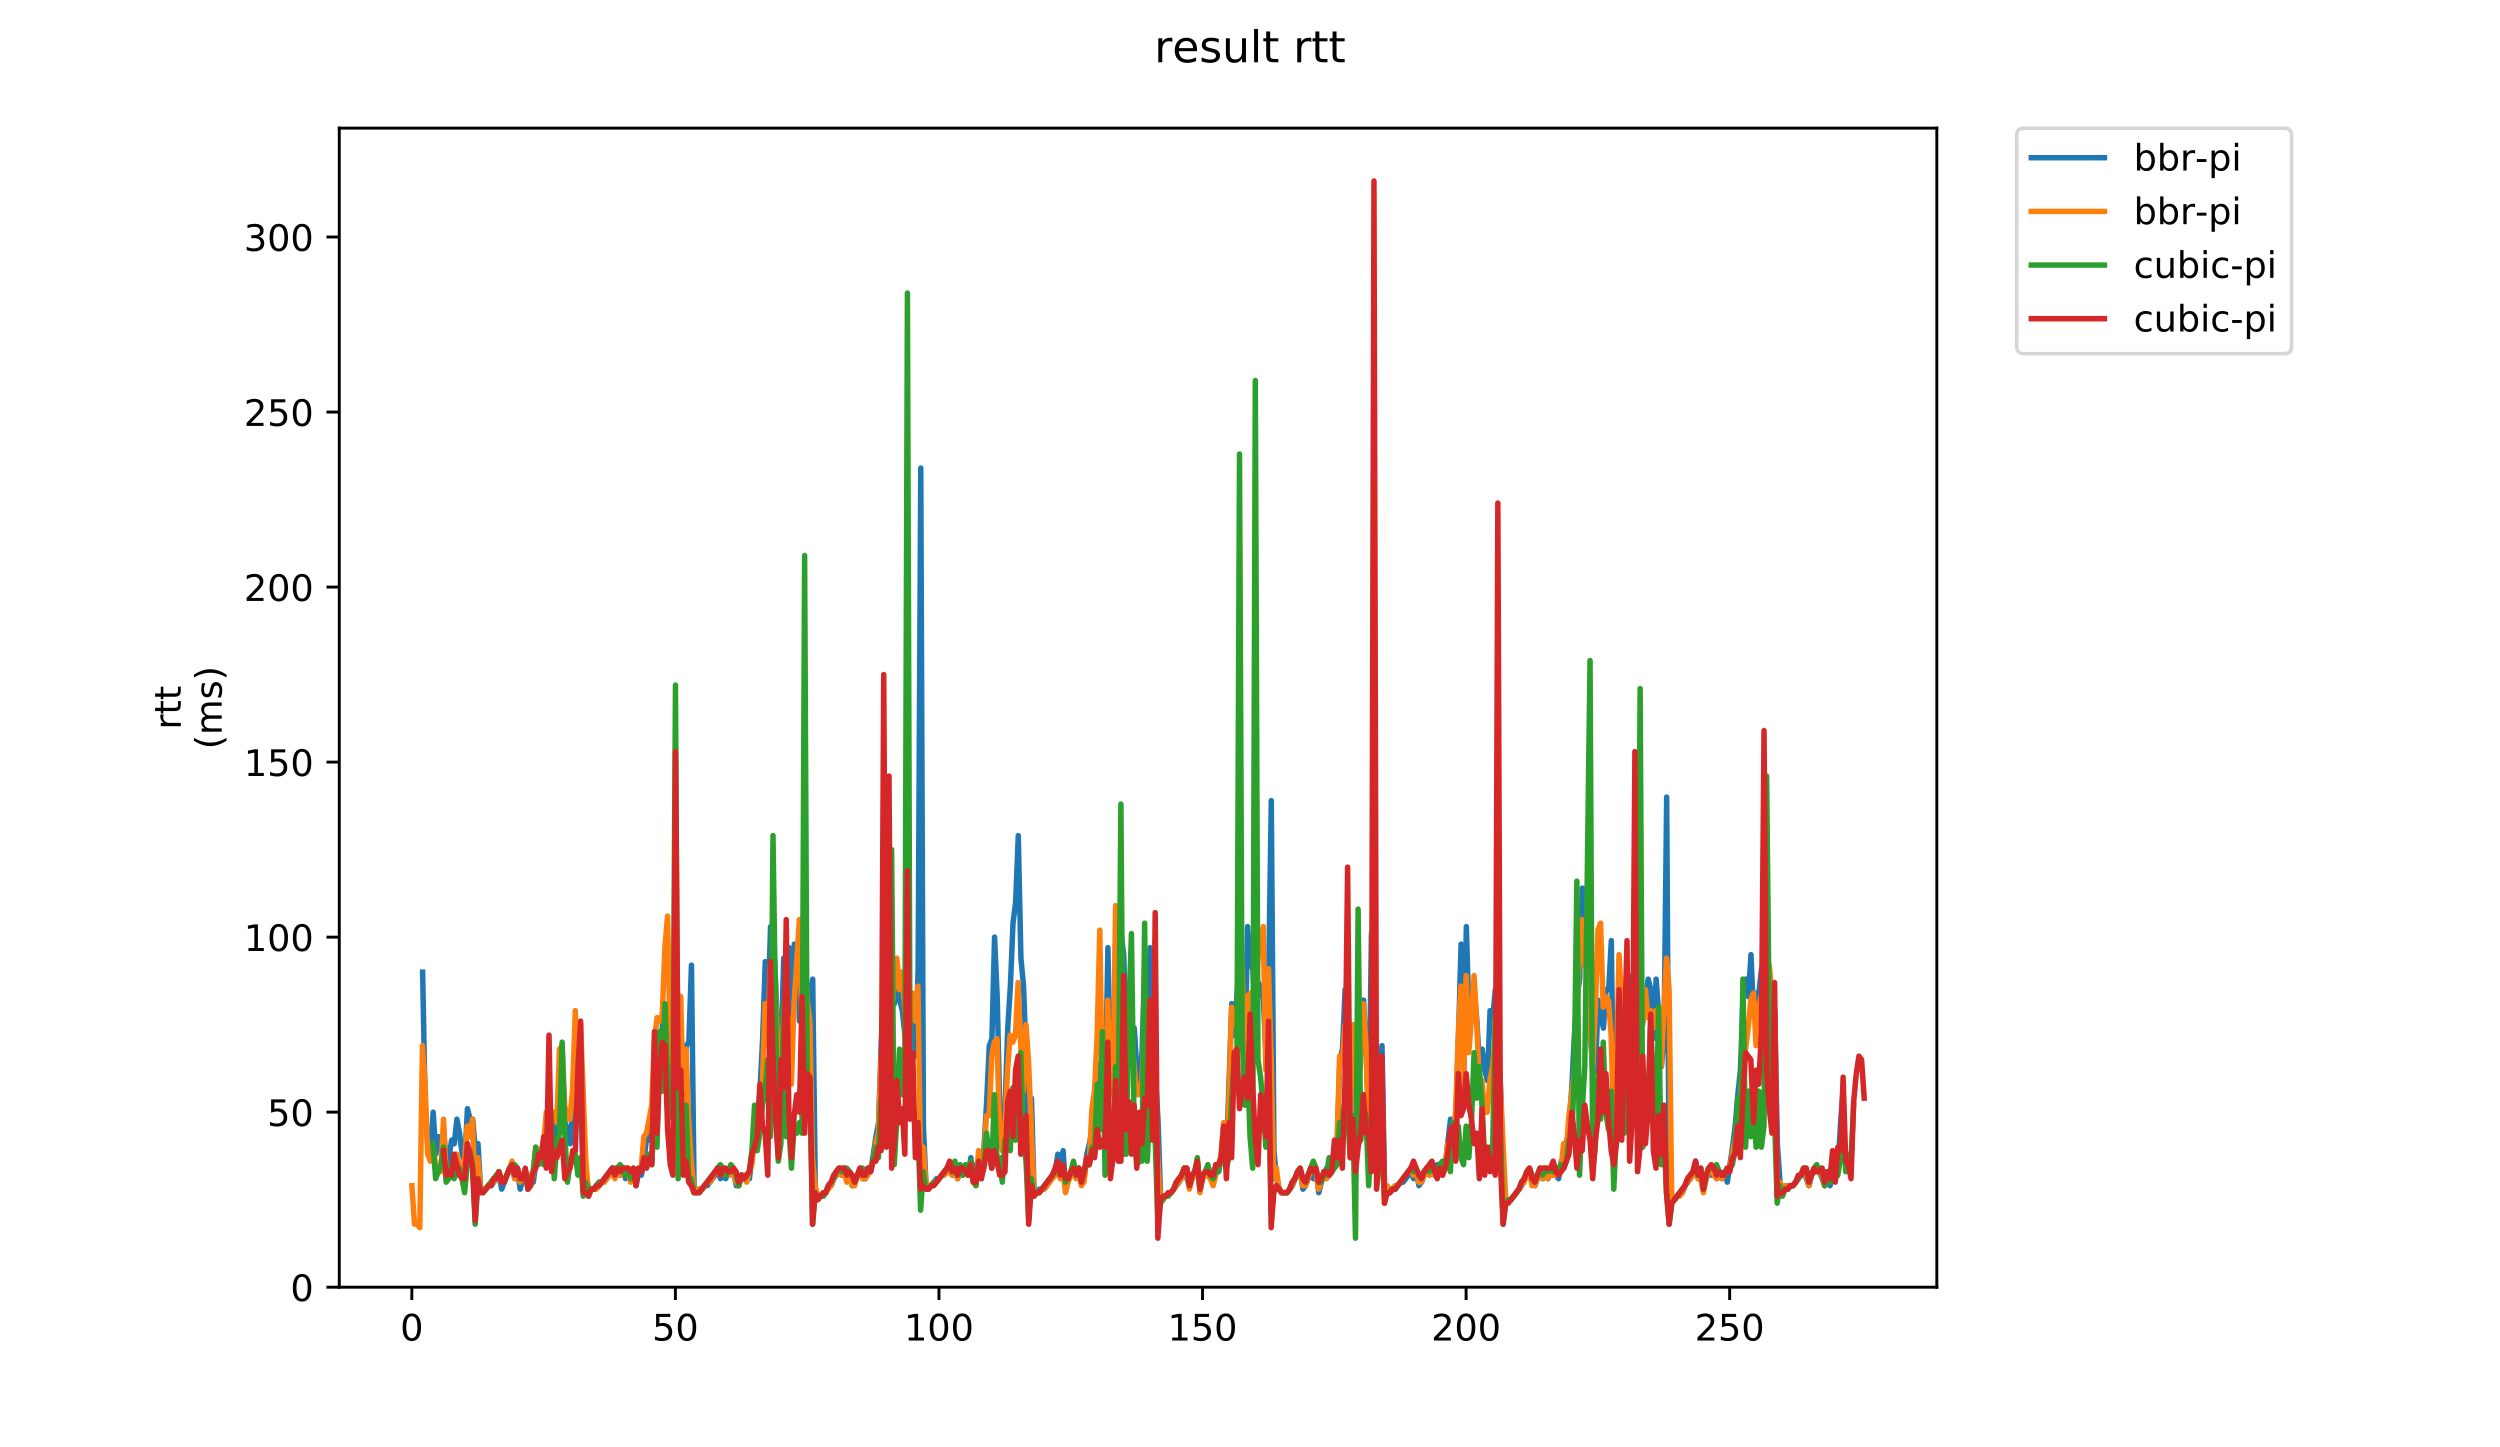 <?xml version="1.0" encoding="utf-8" standalone="no"?>
<!DOCTYPE svg PUBLIC "-//W3C//DTD SVG 1.1//EN"
  "http://www.w3.org/Graphics/SVG/1.1/DTD/svg11.dtd">
<!-- Created with matplotlib (https://matplotlib.org/) -->
<svg height="396pt" version="1.1" viewBox="0 0 684 396" width="684pt" xmlns="http://www.w3.org/2000/svg" xmlns:xlink="http://www.w3.org/1999/xlink">
 <defs>
  <style type="text/css">
*{stroke-linecap:butt;stroke-linejoin:round;}
  </style>
 </defs>
 <g id="figure_1">
  <g id="patch_1">
   <path d="M 0 396 
L 684 396 
L 684 0 
L 0 0 
z
" style="fill:#ffffff;"/>
  </g>
  <g id="axes_1">
   <g id="patch_2">
    <path d="M 92.824 352.174 
L 529.913 352.174 
L 529.913 35.062 
L 92.824 35.062 
z
" style="fill:#ffffff;"/>
   </g>
   <g id="matplotlib.axis_1">
    <g id="xtick_1">
     <g id="line2d_1">
      <defs>
       <path d="M 0 0 
L 0 3.5 
" id="mea44e213c8" style="stroke:#000000;stroke-width:0.8;"/>
      </defs>
      <g>
       <use style="stroke:#000000;stroke-width:0.8;" x="112.677" xlink:href="#mea44e213c8" y="352.174"/>
      </g>
     </g>
     <g id="text_1">
      <!-- 0 -->
      <defs>
       <path d="M 31.781 66.406 
Q 24.172 66.406 20.328 58.906 
Q 16.5 51.422 16.5 36.375 
Q 16.5 21.391 20.328 13.891 
Q 24.172 6.391 31.781 6.391 
Q 39.453 6.391 43.281 13.891 
Q 47.125 21.391 47.125 36.375 
Q 47.125 51.422 43.281 58.906 
Q 39.453 66.406 31.781 66.406 
z
M 31.781 74.219 
Q 44.047 74.219 50.516 64.516 
Q 56.984 54.828 56.984 36.375 
Q 56.984 17.969 50.516 8.266 
Q 44.047 -1.422 31.781 -1.422 
Q 19.531 -1.422 13.062 8.266 
Q 6.594 17.969 6.594 36.375 
Q 6.594 54.828 13.062 64.516 
Q 19.531 74.219 31.781 74.219 
z
" id="DejaVuSans-48"/>
      </defs>
      <g transform="translate(109.496 366.773)scale(0.1 -0.1)">
       <use xlink:href="#DejaVuSans-48"/>
      </g>
     </g>
    </g>
    <g id="xtick_2">
     <g id="line2d_2">
      <g>
       <use style="stroke:#000000;stroke-width:0.8;" x="184.789" xlink:href="#mea44e213c8" y="352.174"/>
      </g>
     </g>
     <g id="text_2">
      <!-- 50 -->
      <defs>
       <path d="M 10.797 72.906 
L 49.516 72.906 
L 49.516 64.594 
L 19.828 64.594 
L 19.828 46.734 
Q 21.969 47.469 24.109 47.828 
Q 26.266 48.188 28.422 48.188 
Q 40.625 48.188 47.75 41.5 
Q 54.891 34.812 54.891 23.391 
Q 54.891 11.625 47.562 5.094 
Q 40.234 -1.422 26.906 -1.422 
Q 22.312 -1.422 17.547 -0.641 
Q 12.797 0.141 7.719 1.703 
L 7.719 11.625 
Q 12.109 9.234 16.797 8.062 
Q 21.484 6.891 26.703 6.891 
Q 35.156 6.891 40.078 11.328 
Q 45.016 15.766 45.016 23.391 
Q 45.016 31 40.078 35.438 
Q 35.156 39.891 26.703 39.891 
Q 22.75 39.891 18.812 39.016 
Q 14.891 38.141 10.797 36.281 
z
" id="DejaVuSans-53"/>
      </defs>
      <g transform="translate(178.426 366.773)scale(0.1 -0.1)">
       <use xlink:href="#DejaVuSans-53"/>
       <use x="63.623" xlink:href="#DejaVuSans-48"/>
      </g>
     </g>
    </g>
    <g id="xtick_3">
     <g id="line2d_3">
      <g>
       <use style="stroke:#000000;stroke-width:0.8;" x="256.9" xlink:href="#mea44e213c8" y="352.174"/>
      </g>
     </g>
     <g id="text_3">
      <!-- 100 -->
      <defs>
       <path d="M 12.406 8.297 
L 28.516 8.297 
L 28.516 63.922 
L 10.984 60.406 
L 10.984 69.391 
L 28.422 72.906 
L 38.281 72.906 
L 38.281 8.297 
L 54.391 8.297 
L 54.391 0 
L 12.406 0 
z
" id="DejaVuSans-49"/>
      </defs>
      <g transform="translate(247.357 366.773)scale(0.1 -0.1)">
       <use xlink:href="#DejaVuSans-49"/>
       <use x="63.623" xlink:href="#DejaVuSans-48"/>
       <use x="127.246" xlink:href="#DejaVuSans-48"/>
      </g>
     </g>
    </g>
    <g id="xtick_4">
     <g id="line2d_4">
      <g>
       <use style="stroke:#000000;stroke-width:0.8;" x="329.012" xlink:href="#mea44e213c8" y="352.174"/>
      </g>
     </g>
     <g id="text_4">
      <!-- 150 -->
      <g transform="translate(319.468 366.773)scale(0.1 -0.1)">
       <use xlink:href="#DejaVuSans-49"/>
       <use x="63.623" xlink:href="#DejaVuSans-53"/>
       <use x="127.246" xlink:href="#DejaVuSans-48"/>
      </g>
     </g>
    </g>
    <g id="xtick_5">
     <g id="line2d_5">
      <g>
       <use style="stroke:#000000;stroke-width:0.8;" x="401.124" xlink:href="#mea44e213c8" y="352.174"/>
      </g>
     </g>
     <g id="text_5">
      <!-- 200 -->
      <defs>
       <path d="M 19.188 8.297 
L 53.609 8.297 
L 53.609 0 
L 7.328 0 
L 7.328 8.297 
Q 12.938 14.109 22.625 23.891 
Q 32.328 33.688 34.812 36.531 
Q 39.547 41.844 41.422 45.531 
Q 43.312 49.219 43.312 52.781 
Q 43.312 58.594 39.234 62.25 
Q 35.156 65.922 28.609 65.922 
Q 23.969 65.922 18.812 64.312 
Q 13.672 62.703 7.812 59.422 
L 7.812 69.391 
Q 13.766 71.781 18.938 73 
Q 24.125 74.219 28.422 74.219 
Q 39.75 74.219 46.484 68.547 
Q 53.219 62.891 53.219 53.422 
Q 53.219 48.922 51.531 44.891 
Q 49.859 40.875 45.406 35.406 
Q 44.188 33.984 37.641 27.219 
Q 31.109 20.453 19.188 8.297 
z
" id="DejaVuSans-50"/>
      </defs>
      <g transform="translate(391.58 366.773)scale(0.1 -0.1)">
       <use xlink:href="#DejaVuSans-50"/>
       <use x="63.623" xlink:href="#DejaVuSans-48"/>
       <use x="127.246" xlink:href="#DejaVuSans-48"/>
      </g>
     </g>
    </g>
    <g id="xtick_6">
     <g id="line2d_6">
      <g>
       <use style="stroke:#000000;stroke-width:0.8;" x="473.235" xlink:href="#mea44e213c8" y="352.174"/>
      </g>
     </g>
     <g id="text_6">
      <!-- 250 -->
      <g transform="translate(463.691 366.773)scale(0.1 -0.1)">
       <use xlink:href="#DejaVuSans-50"/>
       <use x="63.623" xlink:href="#DejaVuSans-53"/>
       <use x="127.246" xlink:href="#DejaVuSans-48"/>
      </g>
     </g>
    </g>
   </g>
   <g id="matplotlib.axis_2">
    <g id="ytick_1">
     <g id="line2d_7">
      <defs>
       <path d="M 0 0 
L -3.5 0 
" id="m11376766c0" style="stroke:#000000;stroke-width:0.8;"/>
      </defs>
      <g>
       <use style="stroke:#000000;stroke-width:0.8;" x="92.824" xlink:href="#m11376766c0" y="352.174"/>
      </g>
     </g>
     <g id="text_7">
      <!-- 0 -->
      <g transform="translate(79.461 355.973)scale(0.1 -0.1)">
       <use xlink:href="#DejaVuSans-48"/>
      </g>
     </g>
    </g>
    <g id="ytick_2">
     <g id="line2d_8">
      <g>
       <use style="stroke:#000000;stroke-width:0.8;" x="92.824" xlink:href="#m11376766c0" y="304.287"/>
      </g>
     </g>
     <g id="text_8">
      <!-- 50 -->
      <g transform="translate(73.099 308.086)scale(0.1 -0.1)">
       <use xlink:href="#DejaVuSans-53"/>
       <use x="63.623" xlink:href="#DejaVuSans-48"/>
      </g>
     </g>
    </g>
    <g id="ytick_3">
     <g id="line2d_9">
      <g>
       <use style="stroke:#000000;stroke-width:0.8;" x="92.824" xlink:href="#m11376766c0" y="256.399"/>
      </g>
     </g>
     <g id="text_9">
      <!-- 100 -->
      <g transform="translate(66.736 260.198)scale(0.1 -0.1)">
       <use xlink:href="#DejaVuSans-49"/>
       <use x="63.623" xlink:href="#DejaVuSans-48"/>
       <use x="127.246" xlink:href="#DejaVuSans-48"/>
      </g>
     </g>
    </g>
    <g id="ytick_4">
     <g id="line2d_10">
      <g>
       <use style="stroke:#000000;stroke-width:0.8;" x="92.824" xlink:href="#m11376766c0" y="208.511"/>
      </g>
     </g>
     <g id="text_10">
      <!-- 150 -->
      <g transform="translate(66.736 212.311)scale(0.1 -0.1)">
       <use xlink:href="#DejaVuSans-49"/>
       <use x="63.623" xlink:href="#DejaVuSans-53"/>
       <use x="127.246" xlink:href="#DejaVuSans-48"/>
      </g>
     </g>
    </g>
    <g id="ytick_5">
     <g id="line2d_11">
      <g>
       <use style="stroke:#000000;stroke-width:0.8;" x="92.824" xlink:href="#m11376766c0" y="160.624"/>
      </g>
     </g>
     <g id="text_11">
      <!-- 200 -->
      <g transform="translate(66.736 164.423)scale(0.1 -0.1)">
       <use xlink:href="#DejaVuSans-50"/>
       <use x="63.623" xlink:href="#DejaVuSans-48"/>
       <use x="127.246" xlink:href="#DejaVuSans-48"/>
      </g>
     </g>
    </g>
    <g id="ytick_6">
     <g id="line2d_12">
      <g>
       <use style="stroke:#000000;stroke-width:0.8;" x="92.824" xlink:href="#m11376766c0" y="112.736"/>
      </g>
     </g>
     <g id="text_12">
      <!-- 250 -->
      <g transform="translate(66.736 116.535)scale(0.1 -0.1)">
       <use xlink:href="#DejaVuSans-50"/>
       <use x="63.623" xlink:href="#DejaVuSans-53"/>
       <use x="127.246" xlink:href="#DejaVuSans-48"/>
      </g>
     </g>
    </g>
    <g id="ytick_7">
     <g id="line2d_13">
      <g>
       <use style="stroke:#000000;stroke-width:0.8;" x="92.824" xlink:href="#m11376766c0" y="64.849"/>
      </g>
     </g>
     <g id="text_13">
      <!-- 300 -->
      <defs>
       <path d="M 40.578 39.312 
Q 47.656 37.797 51.625 33 
Q 55.609 28.219 55.609 21.188 
Q 55.609 10.406 48.188 4.484 
Q 40.766 -1.422 27.094 -1.422 
Q 22.516 -1.422 17.656 -0.516 
Q 12.797 0.391 7.625 2.203 
L 7.625 11.719 
Q 11.719 9.328 16.594 8.109 
Q 21.484 6.891 26.812 6.891 
Q 36.078 6.891 40.938 10.547 
Q 45.797 14.203 45.797 21.188 
Q 45.797 27.641 41.281 31.266 
Q 36.766 34.906 28.719 34.906 
L 20.219 34.906 
L 20.219 43.016 
L 29.109 43.016 
Q 36.375 43.016 40.234 45.922 
Q 44.094 48.828 44.094 54.297 
Q 44.094 59.906 40.109 62.906 
Q 36.141 65.922 28.719 65.922 
Q 24.656 65.922 20.016 65.031 
Q 15.375 64.156 9.812 62.312 
L 9.812 71.094 
Q 15.438 72.656 20.344 73.438 
Q 25.25 74.219 29.594 74.219 
Q 40.828 74.219 47.359 69.109 
Q 53.906 64.016 53.906 55.328 
Q 53.906 49.266 50.438 45.094 
Q 46.969 40.922 40.578 39.312 
z
" id="DejaVuSans-51"/>
      </defs>
      <g transform="translate(66.736 68.648)scale(0.1 -0.1)">
       <use xlink:href="#DejaVuSans-51"/>
       <use x="63.623" xlink:href="#DejaVuSans-48"/>
       <use x="127.246" xlink:href="#DejaVuSans-48"/>
      </g>
     </g>
    </g>
    <g id="text_14">
     <!-- rtt -->
     <defs>
      <path d="M 41.109 46.297 
Q 39.594 47.172 37.812 47.578 
Q 36.031 48 33.891 48 
Q 26.266 48 22.188 43.047 
Q 18.109 38.094 18.109 28.812 
L 18.109 0 
L 9.078 0 
L 9.078 54.688 
L 18.109 54.688 
L 18.109 46.188 
Q 20.953 51.172 25.484 53.578 
Q 30.031 56 36.531 56 
Q 37.453 56 38.578 55.875 
Q 39.703 55.766 41.062 55.516 
z
" id="DejaVuSans-114"/>
      <path d="M 18.312 70.219 
L 18.312 54.688 
L 36.812 54.688 
L 36.812 47.703 
L 18.312 47.703 
L 18.312 18.016 
Q 18.312 11.328 20.141 9.422 
Q 21.969 7.516 27.594 7.516 
L 36.812 7.516 
L 36.812 0 
L 27.594 0 
Q 17.188 0 13.234 3.875 
Q 9.281 7.766 9.281 18.016 
L 9.281 47.703 
L 2.688 47.703 
L 2.688 54.688 
L 9.281 54.688 
L 9.281 70.219 
z
" id="DejaVuSans-116"/>
     </defs>
     <g transform="translate(49.459 199.594)rotate(-90)scale(0.1 -0.1)">
      <use xlink:href="#DejaVuSans-114"/>
      <use x="41.113" xlink:href="#DejaVuSans-116"/>
      <use x="80.322" xlink:href="#DejaVuSans-116"/>
     </g>
     <!-- (ms) -->
     <defs>
      <path d="M 31 75.875 
Q 24.469 64.656 21.281 53.656 
Q 18.109 42.672 18.109 31.391 
Q 18.109 20.125 21.312 9.062 
Q 24.516 -2 31 -13.188 
L 23.188 -13.188 
Q 15.875 -1.703 12.234 9.375 
Q 8.594 20.453 8.594 31.391 
Q 8.594 42.281 12.203 53.312 
Q 15.828 64.359 23.188 75.875 
z
" id="DejaVuSans-40"/>
      <path d="M 52 44.188 
Q 55.375 50.25 60.062 53.125 
Q 64.75 56 71.094 56 
Q 79.641 56 84.281 50.016 
Q 88.922 44.047 88.922 33.016 
L 88.922 0 
L 79.891 0 
L 79.891 32.719 
Q 79.891 40.578 77.094 44.375 
Q 74.312 48.188 68.609 48.188 
Q 61.625 48.188 57.562 43.547 
Q 53.516 38.922 53.516 30.906 
L 53.516 0 
L 44.484 0 
L 44.484 32.719 
Q 44.484 40.625 41.703 44.406 
Q 38.922 48.188 33.109 48.188 
Q 26.219 48.188 22.156 43.531 
Q 18.109 38.875 18.109 30.906 
L 18.109 0 
L 9.078 0 
L 9.078 54.688 
L 18.109 54.688 
L 18.109 46.188 
Q 21.188 51.219 25.484 53.609 
Q 29.781 56 35.688 56 
Q 41.656 56 45.828 52.969 
Q 50 49.953 52 44.188 
z
" id="DejaVuSans-109"/>
      <path d="M 44.281 53.078 
L 44.281 44.578 
Q 40.484 46.531 36.375 47.5 
Q 32.281 48.484 27.875 48.484 
Q 21.188 48.484 17.844 46.438 
Q 14.5 44.391 14.5 40.281 
Q 14.5 37.156 16.891 35.375 
Q 19.281 33.594 26.516 31.984 
L 29.594 31.297 
Q 39.156 29.25 43.188 25.516 
Q 47.219 21.781 47.219 15.094 
Q 47.219 7.469 41.188 3.016 
Q 35.156 -1.422 24.609 -1.422 
Q 20.219 -1.422 15.453 -0.562 
Q 10.688 0.297 5.422 2 
L 5.422 11.281 
Q 10.406 8.688 15.234 7.391 
Q 20.062 6.109 24.812 6.109 
Q 31.156 6.109 34.562 8.281 
Q 37.984 10.453 37.984 14.406 
Q 37.984 18.062 35.516 20.016 
Q 33.062 21.969 24.703 23.781 
L 21.578 24.516 
Q 13.234 26.266 9.516 29.906 
Q 5.812 33.547 5.812 39.891 
Q 5.812 47.609 11.281 51.797 
Q 16.75 56 26.812 56 
Q 31.781 56 36.172 55.266 
Q 40.578 54.547 44.281 53.078 
z
" id="DejaVuSans-115"/>
      <path d="M 8.016 75.875 
L 15.828 75.875 
Q 23.141 64.359 26.781 53.312 
Q 30.422 42.281 30.422 31.391 
Q 30.422 20.453 26.781 9.375 
Q 23.141 -1.703 15.828 -13.188 
L 8.016 -13.188 
Q 14.5 -2 17.703 9.062 
Q 20.906 20.125 20.906 31.391 
Q 20.906 42.672 17.703 53.656 
Q 14.5 64.656 8.016 75.875 
z
" id="DejaVuSans-41"/>
     </defs>
     <g transform="translate(60.657 204.995)rotate(-90)scale(0.1 -0.1)">
      <use xlink:href="#DejaVuSans-40"/>
      <use x="39.014" xlink:href="#DejaVuSans-109"/>
      <use x="136.426" xlink:href="#DejaVuSans-115"/>
      <use x="188.525" xlink:href="#DejaVuSans-41"/>
     </g>
    </g>
   </g>
   <g id="line2d_14">
    <path clip-path="url(#p016cd687bf)" d="M 115.629 265.976 
L 116.351 303.329 
L 117.072 313.864 
L 117.793 315.78 
L 118.514 304.287 
L 119.235 315.78 
L 119.956 310.991 
L 120.677 314.822 
L 121.398 309.075 
L 122.119 319.611 
L 122.841 316.737 
L 123.562 311.949 
L 124.283 312.906 
L 125.004 306.202 
L 125.725 310.033 
L 126.446 315.78 
L 127.167 317.695 
L 127.888 303.329 
L 128.61 306.202 
L 129.331 306.202 
L 130.052 314.822 
L 130.773 312.906 
L 131.494 325.357 
L 132.936 325.357 
L 133.657 324.399 
L 134.378 324.399 
L 136.542 321.526 
L 137.263 325.357 
L 138.705 321.526 
L 140.147 319.611 
L 140.868 322.484 
L 141.59 320.568 
L 142.311 325.357 
L 143.032 322.484 
L 143.753 320.568 
L 144.474 321.526 
L 145.195 323.442 
L 145.916 323.442 
L 146.637 317.695 
L 147.359 314.822 
L 148.08 315.78 
L 149.522 308.118 
L 150.243 302.371 
L 151.685 310.033 
L 152.406 311.949 
L 153.127 298.54 
L 153.849 295.667 
L 154.57 307.16 
L 155.291 309.075 
L 156.012 312.906 
L 156.733 302.371 
L 157.454 299.498 
L 158.175 305.244 
L 158.896 299.498 
L 159.617 324.399 
L 160.339 321.526 
L 161.06 325.357 
L 162.502 325.357 
L 163.944 323.442 
L 164.665 323.442 
L 167.55 319.611 
L 168.271 321.526 
L 168.992 320.568 
L 169.713 321.526 
L 170.434 319.611 
L 171.155 322.484 
L 171.876 320.568 
L 172.598 322.484 
L 173.319 320.568 
L 174.04 324.399 
L 174.761 320.568 
L 175.482 321.526 
L 176.203 317.695 
L 176.924 310.991 
L 177.645 311.949 
L 179.088 299.498 
L 179.809 283.216 
L 180.53 291.836 
L 181.251 280.343 
L 181.972 275.554 
L 182.693 279.385 
L 183.414 295.667 
L 184.135 299.498 
L 184.857 283.216 
L 185.578 281.301 
L 186.299 281.301 
L 187.02 299.498 
L 187.741 286.089 
L 188.462 285.132 
L 189.183 264.061 
L 189.904 325.357 
L 190.625 326.315 
L 191.347 325.357 
L 192.068 325.357 
L 192.789 324.399 
L 193.51 324.399 
L 195.673 321.526 
L 196.394 319.611 
L 197.116 322.484 
L 197.837 320.568 
L 198.558 322.484 
L 199.279 320.568 
L 200.721 320.568 
L 201.442 324.399 
L 202.163 324.399 
L 202.884 321.526 
L 203.606 322.484 
L 204.327 321.526 
L 205.048 322.484 
L 206.49 309.075 
L 207.211 308.118 
L 207.932 298.54 
L 208.653 284.174 
L 209.375 263.103 
L 210.096 278.427 
L 210.817 253.526 
L 211.538 255.441 
L 212.259 269.808 
L 212.98 291.836 
L 213.701 288.005 
L 214.422 262.145 
L 215.143 270.765 
L 215.865 259.272 
L 216.586 289.92 
L 217.307 258.314 
L 218.028 260.23 
L 218.749 279.385 
L 219.47 270.765 
L 220.191 264.061 
L 220.912 280.343 
L 221.633 271.723 
L 222.355 267.892 
L 223.076 325.357 
L 223.797 327.273 
L 225.239 327.273 
L 225.96 326.315 
L 226.681 324.399 
L 227.402 324.399 
L 228.124 322.484 
L 229.566 320.568 
L 230.287 321.526 
L 231.008 320.568 
L 231.729 322.484 
L 232.45 321.526 
L 233.171 324.399 
L 233.892 323.442 
L 234.614 321.526 
L 235.335 320.568 
L 236.056 322.484 
L 236.777 322.484 
L 237.498 319.611 
L 238.219 320.568 
L 239.661 310.991 
L 240.382 307.16 
L 241.104 285.132 
L 241.825 268.85 
L 242.546 274.596 
L 243.267 281.301 
L 243.988 275.554 
L 244.709 274.596 
L 245.43 269.808 
L 246.151 273.639 
L 246.873 276.512 
L 247.594 283.216 
L 248.315 274.596 
L 249.036 272.681 
L 249.757 277.47 
L 250.478 288.963 
L 251.199 265.019 
L 251.92 128.06 
L 252.641 308.118 
L 253.363 324.399 
L 254.805 324.399 
L 256.247 322.484 
L 256.968 322.484 
L 259.132 319.611 
L 260.574 321.526 
L 261.295 319.611 
L 262.016 322.484 
L 262.737 319.611 
L 263.458 319.611 
L 264.9 321.526 
L 265.622 316.737 
L 266.343 323.442 
L 267.064 318.653 
L 268.506 322.484 
L 269.227 313.864 
L 269.948 301.413 
L 270.669 286.089 
L 271.39 284.174 
L 272.112 256.399 
L 272.833 272.681 
L 273.554 304.287 
L 274.275 308.118 
L 274.996 302.371 
L 275.717 281.301 
L 276.438 269.808 
L 277.159 252.568 
L 277.881 246.821 
L 278.602 228.624 
L 279.323 262.145 
L 280.044 269.808 
L 280.765 289.92 
L 281.486 324.399 
L 282.207 300.456 
L 282.928 326.315 
L 283.649 326.315 
L 284.371 325.357 
L 285.092 325.357 
L 288.697 320.568 
L 289.418 315.78 
L 290.14 321.526 
L 290.861 314.822 
L 291.582 325.357 
L 292.303 322.484 
L 293.024 320.568 
L 293.745 320.568 
L 294.466 321.526 
L 295.187 319.611 
L 295.908 323.442 
L 296.63 322.484 
L 297.351 315.78 
L 298.072 312.906 
L 298.793 309.075 
L 299.514 310.033 
L 300.235 290.878 
L 300.956 292.794 
L 301.677 295.667 
L 302.398 299.498 
L 303.12 259.272 
L 303.841 295.667 
L 304.562 295.667 
L 305.283 256.399 
L 306.004 283.216 
L 306.725 255.441 
L 307.446 261.188 
L 308.167 287.047 
L 308.889 275.554 
L 309.61 282.258 
L 310.331 281.301 
L 311.052 292.794 
L 311.773 298.54 
L 312.494 287.047 
L 313.215 263.103 
L 313.936 288.005 
L 314.657 259.272 
L 315.379 293.751 
L 316.1 293.751 
L 316.821 306.202 
L 317.542 327.273 
L 318.984 327.273 
L 319.705 326.315 
L 320.426 326.315 
L 322.59 323.442 
L 323.311 321.526 
L 324.032 320.568 
L 325.474 324.399 
L 326.916 320.568 
L 327.638 320.568 
L 328.359 325.357 
L 329.08 322.484 
L 329.801 320.568 
L 331.243 322.484 
L 331.964 322.484 
L 332.685 318.653 
L 333.406 320.568 
L 334.128 316.737 
L 334.849 307.16 
L 335.57 315.78 
L 337.012 274.596 
L 337.733 283.216 
L 339.175 261.188 
L 339.897 279.385 
L 340.618 289.92 
L 341.339 253.526 
L 342.06 264.061 
L 342.781 265.019 
L 343.502 278.427 
L 344.223 268.85 
L 344.944 269.808 
L 345.665 273.639 
L 346.387 288.963 
L 347.108 266.934 
L 347.829 219.047 
L 348.55 314.822 
L 349.271 322.484 
L 349.992 325.357 
L 350.713 326.315 
L 352.155 326.315 
L 353.598 324.399 
L 354.319 322.484 
L 355.761 320.568 
L 356.482 325.357 
L 357.203 324.399 
L 358.646 320.568 
L 359.367 322.484 
L 360.088 320.568 
L 360.809 326.315 
L 361.53 323.442 
L 362.972 319.611 
L 363.693 321.526 
L 364.414 320.568 
L 365.136 315.78 
L 365.857 312.906 
L 366.578 289.92 
L 367.299 287.047 
L 368.02 270.765 
L 368.741 287.047 
L 369.462 307.16 
L 370.183 280.343 
L 370.904 284.174 
L 371.626 301.413 
L 372.347 285.132 
L 373.068 273.639 
L 373.789 288.963 
L 374.51 307.16 
L 375.231 255.441 
L 375.952 275.554 
L 376.673 307.16 
L 377.395 298.54 
L 378.116 286.089 
L 378.837 325.357 
L 379.558 325.357 
L 380.279 326.315 
L 381 325.357 
L 381.721 325.357 
L 383.163 323.442 
L 383.885 323.442 
L 386.048 320.568 
L 386.769 322.484 
L 387.49 320.568 
L 388.211 324.399 
L 388.932 323.442 
L 389.654 321.526 
L 390.375 320.568 
L 391.096 321.526 
L 391.817 318.653 
L 392.538 321.526 
L 393.259 318.653 
L 393.98 318.653 
L 394.701 320.568 
L 395.422 318.653 
L 396.865 306.202 
L 397.586 313.864 
L 398.307 306.202 
L 399.028 284.174 
L 399.749 258.314 
L 400.47 293.751 
L 401.191 253.526 
L 401.912 278.427 
L 402.634 279.385 
L 403.355 270.765 
L 404.076 279.385 
L 404.797 291.836 
L 405.518 287.047 
L 406.239 292.794 
L 406.96 295.667 
L 407.681 276.512 
L 408.403 278.427 
L 409.124 270.765 
L 410.566 297.582 
L 411.287 323.442 
L 412.008 328.23 
L 413.45 328.23 
L 416.335 324.399 
L 417.056 322.484 
L 418.498 320.568 
L 419.219 323.442 
L 419.94 324.399 
L 421.383 320.568 
L 422.104 322.484 
L 422.825 321.526 
L 423.546 322.484 
L 424.267 320.568 
L 424.988 321.526 
L 425.709 321.526 
L 426.43 322.484 
L 427.152 317.695 
L 427.873 317.695 
L 429.315 308.118 
L 430.036 297.582 
L 430.757 283.216 
L 431.478 272.681 
L 432.199 267.892 
L 432.92 242.99 
L 433.642 248.737 
L 434.363 251.61 
L 435.084 282.258 
L 435.805 293.751 
L 436.526 292.794 
L 437.247 273.639 
L 438.689 281.301 
L 439.411 270.765 
L 440.132 270.765 
L 440.853 257.357 
L 441.574 311.949 
L 442.295 289.92 
L 443.016 278.427 
L 443.737 275.554 
L 444.458 270.765 
L 445.179 281.301 
L 445.901 280.343 
L 446.622 266.934 
L 447.343 270.765 
L 448.064 260.23 
L 448.785 281.301 
L 449.506 279.385 
L 450.948 267.892 
L 451.669 270.765 
L 452.391 284.174 
L 453.112 267.892 
L 453.833 277.47 
L 454.554 291.836 
L 455.275 284.174 
L 455.996 218.089 
L 456.717 331.104 
L 457.438 328.23 
L 458.16 328.23 
L 459.602 326.315 
L 460.323 326.315 
L 461.044 324.399 
L 463.207 321.526 
L 463.928 317.695 
L 464.65 322.484 
L 465.371 322.484 
L 466.092 325.357 
L 466.813 322.484 
L 467.534 320.568 
L 468.255 321.526 
L 468.976 321.526 
L 469.697 322.484 
L 470.419 321.526 
L 471.14 322.484 
L 471.861 320.568 
L 472.582 323.442 
L 474.024 313.864 
L 474.745 308.118 
L 475.466 299.498 
L 476.187 292.794 
L 476.909 272.681 
L 477.63 267.892 
L 478.351 272.681 
L 479.072 261.188 
L 479.793 278.427 
L 480.514 271.723 
L 481.235 271.723 
L 481.956 265.019 
L 482.677 281.301 
L 483.399 277.47 
L 484.12 269.808 
L 484.841 277.47 
L 485.562 276.512 
L 486.283 312.906 
L 487.004 323.442 
L 487.725 325.357 
L 489.168 325.357 
L 489.889 324.399 
L 490.61 324.399 
L 493.494 320.568 
L 494.936 324.399 
L 495.658 321.526 
L 497.1 319.611 
L 497.821 320.568 
L 499.263 324.399 
L 499.984 321.526 
L 500.705 324.399 
L 501.427 321.526 
L 502.148 319.611 
L 502.869 319.611 
L 503.59 307.16 
L 504.311 297.582 
L 504.311 297.582 
" style="fill:none;stroke:#1f77b4;stroke-linecap:square;stroke-width:1.5;"/>
   </g>
   <g id="line2d_15">
    <path clip-path="url(#p016cd687bf)" d="M 112.692 324.399 
L 113.413 334.935 
L 114.134 334.935 
L 114.855 335.892 
L 115.576 286.089 
L 116.297 296.625 
L 117.018 315.78 
L 117.739 317.695 
L 118.461 313.864 
L 119.182 318.653 
L 120.624 320.568 
L 121.345 306.202 
L 122.066 321.526 
L 123.508 319.611 
L 124.229 321.526 
L 124.951 315.78 
L 125.672 318.653 
L 126.393 320.568 
L 127.114 317.695 
L 127.835 308.118 
L 128.556 310.991 
L 129.277 306.202 
L 129.998 329.188 
L 130.719 316.737 
L 131.441 325.357 
L 132.883 325.357 
L 134.325 323.442 
L 135.046 323.442 
L 136.488 321.526 
L 137.21 323.442 
L 137.931 323.442 
L 138.652 321.526 
L 139.373 320.568 
L 140.094 317.695 
L 140.815 322.484 
L 141.536 319.611 
L 142.257 323.442 
L 142.978 322.484 
L 143.7 320.568 
L 144.421 321.526 
L 145.142 324.399 
L 145.863 321.526 
L 146.584 313.864 
L 147.305 315.78 
L 148.026 314.822 
L 148.747 312.906 
L 149.469 304.287 
L 150.19 306.202 
L 150.911 304.287 
L 151.632 304.287 
L 152.353 307.16 
L 153.074 287.047 
L 153.795 286.089 
L 154.516 302.371 
L 155.237 306.202 
L 155.959 306.202 
L 156.68 297.582 
L 157.401 276.512 
L 158.122 301.413 
L 158.843 280.343 
L 160.285 317.695 
L 161.006 326.315 
L 161.727 325.357 
L 163.17 325.357 
L 164.612 323.442 
L 165.333 323.442 
L 167.496 320.568 
L 168.218 322.484 
L 168.939 320.568 
L 169.66 321.526 
L 171.102 319.611 
L 171.823 320.568 
L 172.544 323.442 
L 173.265 320.568 
L 173.986 320.568 
L 174.708 319.611 
L 175.429 319.611 
L 176.15 310.991 
L 176.871 310.033 
L 178.313 302.371 
L 179.034 285.132 
L 179.755 278.427 
L 180.476 279.385 
L 181.198 277.47 
L 181.919 259.272 
L 182.64 250.652 
L 183.361 284.174 
L 184.082 303.329 
L 184.803 265.976 
L 185.524 272.681 
L 186.245 272.681 
L 186.967 304.287 
L 187.688 287.047 
L 188.409 306.202 
L 189.13 317.695 
L 189.851 325.357 
L 192.014 325.357 
L 193.457 323.442 
L 194.178 323.442 
L 194.899 322.484 
L 195.62 320.568 
L 196.341 319.611 
L 197.062 321.526 
L 197.783 320.568 
L 199.226 320.568 
L 199.947 321.526 
L 200.668 320.568 
L 201.389 323.442 
L 202.11 324.399 
L 202.831 321.526 
L 203.552 321.526 
L 204.273 323.442 
L 204.994 320.568 
L 205.716 318.653 
L 206.437 310.991 
L 207.158 310.991 
L 208.6 296.625 
L 209.321 274.596 
L 210.042 286.089 
L 210.763 264.061 
L 211.484 266.934 
L 212.206 270.765 
L 212.927 295.667 
L 213.648 288.963 
L 214.369 277.47 
L 215.09 279.385 
L 215.811 278.427 
L 216.532 296.625 
L 217.253 274.596 
L 218.696 251.61 
L 219.417 280.343 
L 220.138 260.23 
L 220.859 273.639 
L 221.58 279.385 
L 222.301 316.737 
L 223.022 324.399 
L 223.743 327.273 
L 225.186 327.273 
L 227.349 324.399 
L 228.07 322.484 
L 229.512 320.568 
L 230.234 321.526 
L 230.955 320.568 
L 231.676 323.442 
L 232.397 321.526 
L 233.118 324.399 
L 233.839 324.399 
L 234.56 321.526 
L 235.281 320.568 
L 236.002 322.484 
L 236.724 322.484 
L 237.445 321.526 
L 238.887 317.695 
L 239.608 312.906 
L 240.329 310.033 
L 241.05 289.92 
L 241.771 277.47 
L 242.492 276.512 
L 243.214 281.301 
L 243.935 276.512 
L 245.377 262.145 
L 246.098 270.765 
L 246.819 265.976 
L 247.54 276.512 
L 248.261 282.258 
L 248.983 274.596 
L 249.704 271.723 
L 250.425 279.385 
L 251.146 269.808 
L 251.867 318.653 
L 252.588 313.864 
L 253.309 323.442 
L 254.03 324.399 
L 254.751 324.399 
L 255.473 323.442 
L 256.194 323.442 
L 257.636 321.526 
L 258.357 321.526 
L 259.078 320.568 
L 259.799 320.568 
L 260.52 321.526 
L 261.241 319.611 
L 261.963 322.484 
L 262.684 319.611 
L 263.405 321.526 
L 264.126 320.568 
L 264.847 321.526 
L 265.568 319.611 
L 266.289 323.442 
L 267.01 324.399 
L 267.732 314.822 
L 268.453 319.611 
L 269.174 316.737 
L 269.895 305.244 
L 270.616 305.244 
L 271.337 288.963 
L 272.058 285.132 
L 272.779 284.174 
L 273.5 310.033 
L 274.222 314.822 
L 274.943 308.118 
L 275.664 292.794 
L 276.385 283.216 
L 277.106 285.132 
L 277.827 283.216 
L 278.548 268.85 
L 279.269 286.089 
L 279.991 298.54 
L 280.712 280.343 
L 281.433 290.878 
L 282.875 326.315 
L 284.317 326.315 
L 285.038 325.357 
L 285.759 325.357 
L 289.365 320.568 
L 290.086 322.484 
L 290.807 320.568 
L 291.528 326.315 
L 292.249 323.442 
L 292.971 321.526 
L 293.692 320.568 
L 294.413 322.484 
L 295.134 320.568 
L 295.855 324.399 
L 296.576 323.442 
L 297.297 316.737 
L 298.018 318.653 
L 298.74 303.329 
L 299.461 298.54 
L 300.182 283.216 
L 300.903 254.483 
L 301.624 300.456 
L 302.345 306.202 
L 303.066 273.639 
L 303.787 296.625 
L 304.508 299.498 
L 305.23 247.779 
L 305.951 291.836 
L 306.672 258.314 
L 308.114 296.625 
L 308.835 279.385 
L 309.556 282.258 
L 310.277 291.836 
L 310.999 299.498 
L 311.72 299.498 
L 312.441 295.667 
L 313.162 278.427 
L 313.883 297.582 
L 314.604 279.385 
L 315.325 296.625 
L 316.046 291.836 
L 316.767 316.737 
L 317.489 328.23 
L 318.21 327.273 
L 318.931 327.273 
L 319.652 326.315 
L 320.373 326.315 
L 323.257 322.484 
L 323.979 320.568 
L 324.7 320.568 
L 325.421 325.357 
L 326.142 322.484 
L 326.863 321.526 
L 327.584 317.695 
L 328.305 326.315 
L 329.026 322.484 
L 329.748 321.526 
L 330.469 321.526 
L 331.19 322.484 
L 331.911 324.399 
L 332.632 321.526 
L 333.353 319.611 
L 334.074 315.78 
L 334.795 307.16 
L 335.516 319.611 
L 336.238 300.456 
L 336.959 275.554 
L 337.68 280.343 
L 338.401 280.343 
L 339.122 265.976 
L 339.843 264.061 
L 340.564 290.878 
L 341.285 272.681 
L 342.006 271.723 
L 342.728 282.258 
L 343.449 276.512 
L 344.17 262.145 
L 344.891 259.272 
L 345.612 253.526 
L 346.333 292.794 
L 347.054 265.019 
L 347.775 288.963 
L 348.497 322.484 
L 349.218 319.611 
L 349.939 325.357 
L 350.66 326.315 
L 352.102 326.315 
L 353.544 324.399 
L 354.265 322.484 
L 355.708 320.568 
L 356.429 324.399 
L 357.15 324.399 
L 358.592 320.568 
L 359.313 319.611 
L 360.034 320.568 
L 360.756 325.357 
L 362.198 321.526 
L 362.919 322.484 
L 364.361 320.568 
L 365.803 312.906 
L 366.524 288.963 
L 367.246 290.878 
L 367.967 280.343 
L 368.688 281.301 
L 369.409 310.033 
L 370.13 280.343 
L 370.851 288.963 
L 371.572 302.371 
L 372.293 285.132 
L 373.014 274.596 
L 373.736 286.089 
L 374.457 310.991 
L 375.178 289.92 
L 375.899 278.427 
L 376.62 310.991 
L 377.341 308.118 
L 378.062 298.54 
L 378.783 329.188 
L 379.505 324.399 
L 380.226 325.357 
L 380.947 325.357 
L 381.668 324.399 
L 382.389 324.399 
L 385.995 319.611 
L 386.716 321.526 
L 387.437 320.568 
L 388.158 323.442 
L 388.879 323.442 
L 390.321 319.611 
L 391.042 321.526 
L 391.764 320.568 
L 392.485 321.526 
L 393.206 321.526 
L 393.927 319.611 
L 394.648 321.526 
L 395.369 319.611 
L 396.09 312.906 
L 396.811 312.906 
L 397.532 310.033 
L 398.254 304.287 
L 398.975 283.216 
L 399.696 269.808 
L 400.417 297.582 
L 401.138 266.934 
L 401.859 288.005 
L 402.58 278.427 
L 403.301 266.934 
L 404.022 279.385 
L 404.744 297.582 
L 405.465 295.667 
L 406.186 304.287 
L 406.907 304.287 
L 407.628 295.667 
L 408.349 291.836 
L 409.07 284.174 
L 409.791 285.132 
L 410.513 297.582 
L 411.955 328.23 
L 413.397 328.23 
L 417.003 323.442 
L 417.724 321.526 
L 418.445 320.568 
L 419.166 324.399 
L 419.887 324.399 
L 421.329 320.568 
L 422.05 322.484 
L 422.771 320.568 
L 423.493 322.484 
L 424.214 320.568 
L 424.935 321.526 
L 425.656 321.526 
L 426.377 319.611 
L 427.098 319.611 
L 427.819 312.906 
L 428.54 314.822 
L 429.262 305.244 
L 430.704 293.751 
L 432.146 261.188 
L 432.867 251.61 
L 433.588 264.061 
L 434.309 258.314 
L 435.03 278.427 
L 435.752 292.794 
L 436.473 276.512 
L 437.194 254.483 
L 437.915 252.568 
L 438.636 275.554 
L 439.357 272.681 
L 440.078 273.639 
L 440.799 283.216 
L 441.521 309.075 
L 442.242 293.751 
L 442.963 261.188 
L 443.684 273.639 
L 444.405 269.808 
L 445.126 288.005 
L 445.847 280.343 
L 446.568 275.554 
L 447.289 271.723 
L 448.011 277.47 
L 448.732 274.596 
L 449.453 280.343 
L 450.174 270.765 
L 450.895 278.427 
L 451.616 276.512 
L 452.337 281.301 
L 453.058 276.512 
L 453.779 278.427 
L 454.501 291.836 
L 455.943 262.145 
L 456.664 270.765 
L 457.385 328.23 
L 458.106 328.23 
L 458.827 327.273 
L 459.548 327.273 
L 460.27 326.315 
L 460.991 324.399 
L 463.875 320.568 
L 464.596 322.484 
L 465.317 322.484 
L 466.038 326.315 
L 466.76 322.484 
L 467.481 320.568 
L 468.202 319.611 
L 468.923 321.526 
L 469.644 322.484 
L 470.365 321.526 
L 471.086 322.484 
L 471.807 321.526 
L 472.529 319.611 
L 473.25 319.611 
L 474.692 311.949 
L 476.134 300.456 
L 476.855 289.92 
L 477.576 287.047 
L 478.297 281.301 
L 479.019 273.639 
L 479.74 271.723 
L 480.461 286.089 
L 481.182 275.554 
L 481.903 272.681 
L 482.624 265.976 
L 483.345 280.343 
L 484.066 264.061 
L 484.787 271.723 
L 485.509 276.512 
L 486.23 326.315 
L 486.951 323.442 
L 487.672 325.357 
L 488.393 324.399 
L 490.556 324.399 
L 493.441 320.568 
L 494.162 321.526 
L 494.883 324.399 
L 495.604 321.526 
L 496.325 320.568 
L 497.768 320.568 
L 498.489 321.526 
L 499.21 324.399 
L 499.931 321.526 
L 500.652 322.484 
L 501.373 320.568 
L 501.373 320.568 
" style="fill:none;stroke:#ff7f0e;stroke-linecap:square;stroke-width:1.5;"/>
   </g>
   <g id="line2d_16">
    <path clip-path="url(#p016cd687bf)" d="M 118.468 312.906 
L 119.189 322.484 
L 120.631 318.653 
L 121.352 313.864 
L 122.073 323.442 
L 122.794 322.484 
L 123.516 318.653 
L 124.237 322.484 
L 124.958 320.568 
L 125.679 319.611 
L 126.4 322.484 
L 127.121 326.315 
L 127.842 318.653 
L 128.563 314.822 
L 129.284 318.653 
L 130.006 334.935 
L 130.727 323.442 
L 131.448 325.357 
L 132.169 326.315 
L 136.496 320.568 
L 137.217 322.484 
L 137.938 323.442 
L 139.38 319.611 
L 140.101 318.653 
L 140.822 318.653 
L 141.543 319.611 
L 142.265 322.484 
L 142.986 322.484 
L 143.707 320.568 
L 144.428 325.357 
L 145.149 324.399 
L 145.87 320.568 
L 146.591 313.864 
L 147.312 318.653 
L 148.033 316.737 
L 148.755 318.653 
L 149.476 317.695 
L 150.197 297.582 
L 150.918 309.075 
L 151.639 322.484 
L 152.36 312.906 
L 153.081 310.033 
L 153.802 285.132 
L 154.524 310.033 
L 155.245 323.442 
L 155.966 318.653 
L 156.687 317.695 
L 157.408 315.78 
L 158.129 321.526 
L 158.85 316.737 
L 159.571 327.273 
L 160.292 323.442 
L 161.014 327.273 
L 161.735 325.357 
L 162.456 325.357 
L 163.898 323.442 
L 164.619 323.442 
L 167.504 319.611 
L 168.946 319.611 
L 169.667 318.653 
L 170.388 319.611 
L 171.109 321.526 
L 171.83 319.611 
L 172.551 322.484 
L 173.273 319.611 
L 173.994 322.484 
L 174.715 320.568 
L 175.436 320.568 
L 176.157 317.695 
L 176.878 318.653 
L 177.599 315.78 
L 178.32 318.653 
L 179.041 304.287 
L 179.763 313.864 
L 180.484 282.258 
L 181.205 298.54 
L 181.926 274.596 
L 182.647 294.709 
L 183.368 301.413 
L 184.089 306.202 
L 184.81 187.441 
L 185.532 322.484 
L 186.253 313.864 
L 186.974 313.864 
L 187.695 302.371 
L 188.416 322.484 
L 189.137 322.484 
L 189.858 326.315 
L 191.3 326.315 
L 197.069 318.653 
L 197.79 319.611 
L 198.512 321.526 
L 199.233 320.568 
L 199.954 318.653 
L 200.675 319.611 
L 201.396 321.526 
L 202.117 324.399 
L 202.838 321.526 
L 203.559 322.484 
L 205.002 320.568 
L 205.723 314.822 
L 206.444 302.371 
L 207.165 314.822 
L 207.886 310.033 
L 208.607 302.371 
L 209.328 298.54 
L 210.049 289.92 
L 210.771 310.991 
L 211.492 228.624 
L 212.213 278.427 
L 212.934 317.695 
L 213.655 312.906 
L 214.376 274.596 
L 215.097 310.991 
L 215.818 308.118 
L 216.54 319.611 
L 217.261 308.118 
L 217.982 310.033 
L 218.703 307.16 
L 219.424 310.033 
L 220.145 152.004 
L 220.866 302.371 
L 221.587 296.625 
L 222.308 334.935 
L 223.03 326.315 
L 223.751 328.23 
L 224.472 327.273 
L 225.193 327.273 
L 225.914 326.315 
L 226.635 324.399 
L 228.077 322.484 
L 228.798 320.568 
L 229.52 319.611 
L 230.241 320.568 
L 230.962 319.611 
L 231.683 319.611 
L 233.125 321.526 
L 233.846 323.442 
L 235.289 319.611 
L 236.01 319.611 
L 236.731 321.526 
L 237.452 319.611 
L 238.173 319.611 
L 238.894 317.695 
L 239.615 313.864 
L 240.336 316.737 
L 241.057 300.456 
L 241.779 309.075 
L 242.5 300.456 
L 243.221 310.033 
L 243.942 232.455 
L 244.663 318.653 
L 245.384 306.202 
L 246.105 287.047 
L 246.826 299.498 
L 247.548 295.667 
L 248.269 80.173 
L 248.99 295.667 
L 249.711 304.287 
L 250.432 307.16 
L 251.153 309.075 
L 251.874 331.104 
L 252.595 320.568 
L 253.316 325.357 
L 254.038 325.357 
L 255.48 323.442 
L 256.201 323.442 
L 259.085 319.611 
L 259.806 319.611 
L 260.528 320.568 
L 261.249 317.695 
L 261.97 321.526 
L 262.691 318.653 
L 263.412 321.526 
L 264.133 318.653 
L 264.854 321.526 
L 265.575 317.695 
L 266.297 321.526 
L 267.018 324.399 
L 267.739 318.653 
L 268.46 321.526 
L 269.181 318.653 
L 269.902 310.033 
L 270.623 315.78 
L 271.344 319.611 
L 272.065 299.498 
L 272.787 317.695 
L 273.508 316.737 
L 274.229 323.442 
L 274.95 311.949 
L 275.671 310.991 
L 276.392 314.822 
L 277.113 297.582 
L 277.834 311.949 
L 278.555 310.991 
L 279.277 288.005 
L 279.998 312.906 
L 280.719 317.695 
L 281.44 333.977 
L 282.161 322.484 
L 282.882 327.273 
L 283.603 326.315 
L 284.324 326.315 
L 289.372 319.611 
L 290.093 320.568 
L 290.814 318.653 
L 291.536 323.442 
L 292.257 322.484 
L 292.978 320.568 
L 293.699 317.695 
L 294.42 321.526 
L 295.141 319.611 
L 295.862 321.526 
L 296.583 320.568 
L 297.305 318.653 
L 298.026 318.653 
L 298.747 313.864 
L 299.468 314.822 
L 300.189 296.625 
L 300.91 309.075 
L 301.631 282.258 
L 302.352 321.526 
L 303.073 304.287 
L 303.795 320.568 
L 304.516 316.737 
L 305.237 291.836 
L 305.958 305.244 
L 306.679 220.004 
L 307.4 315.78 
L 308.121 315.78 
L 308.842 276.512 
L 309.563 255.441 
L 310.285 307.16 
L 311.006 318.653 
L 311.727 317.695 
L 312.448 317.695 
L 313.169 252.568 
L 313.89 317.695 
L 314.611 303.329 
L 315.332 280.343 
L 316.054 311.949 
L 316.775 333.977 
L 317.496 329.188 
L 318.938 327.273 
L 319.659 327.273 
L 321.101 325.357 
L 321.822 323.442 
L 323.265 321.526 
L 323.986 319.611 
L 324.707 319.611 
L 325.428 324.399 
L 326.149 321.526 
L 326.87 320.568 
L 327.591 316.737 
L 328.313 325.357 
L 329.034 321.526 
L 329.755 320.568 
L 330.476 318.653 
L 331.197 321.526 
L 331.918 322.484 
L 332.639 320.568 
L 333.36 320.568 
L 334.081 316.737 
L 334.803 313.864 
L 335.524 319.611 
L 336.245 316.737 
L 336.966 301.413 
L 337.687 288.963 
L 338.408 294.709 
L 339.129 124.229 
L 339.85 283.216 
L 340.571 302.371 
L 341.293 290.878 
L 342.014 310.991 
L 342.735 319.611 
L 343.456 104.116 
L 344.177 289.92 
L 344.898 294.709 
L 345.619 303.329 
L 346.34 313.864 
L 347.062 296.625 
L 347.783 332.061 
L 348.504 325.357 
L 349.225 324.399 
L 350.667 326.315 
L 352.109 326.315 
L 352.83 325.357 
L 353.552 323.442 
L 354.273 322.484 
L 354.994 320.568 
L 355.715 319.611 
L 356.436 322.484 
L 357.157 323.442 
L 359.32 317.695 
L 360.042 319.611 
L 360.763 323.442 
L 361.484 323.442 
L 362.205 320.568 
L 362.926 321.526 
L 363.647 316.737 
L 364.368 320.568 
L 365.811 318.653 
L 366.532 307.16 
L 367.253 308.118 
L 367.974 300.456 
L 368.695 304.287 
L 369.416 316.737 
L 370.137 305.244 
L 370.858 338.766 
L 371.579 248.737 
L 372.301 311.949 
L 373.022 303.329 
L 373.743 305.244 
L 374.464 324.399 
L 375.185 310.991 
L 375.906 294.709 
L 376.627 320.568 
L 377.348 311.949 
L 378.07 316.737 
L 378.791 327.273 
L 379.512 326.315 
L 380.233 326.315 
L 380.954 325.357 
L 381.675 325.357 
L 386.002 319.611 
L 386.723 320.568 
L 387.444 319.611 
L 388.165 321.526 
L 388.886 322.484 
L 389.607 320.568 
L 390.328 319.611 
L 391.05 320.568 
L 391.771 319.611 
L 393.213 321.526 
L 393.934 318.653 
L 394.655 317.695 
L 395.376 319.611 
L 396.097 316.737 
L 396.819 320.568 
L 397.54 307.16 
L 398.261 309.075 
L 398.982 308.118 
L 399.703 316.737 
L 400.424 318.653 
L 401.145 308.118 
L 401.866 316.737 
L 402.587 307.16 
L 403.309 288.005 
L 404.03 300.456 
L 404.751 291.836 
L 405.472 302.371 
L 406.193 316.737 
L 406.914 314.822 
L 407.635 313.864 
L 408.356 316.737 
L 409.077 277.47 
L 409.799 315.78 
L 410.52 309.075 
L 411.241 334.935 
L 411.962 329.188 
L 412.683 328.23 
L 413.404 328.23 
L 415.568 325.357 
L 416.289 323.442 
L 417.01 322.484 
L 417.731 320.568 
L 418.452 319.611 
L 419.894 323.442 
L 421.336 319.611 
L 422.058 321.526 
L 422.779 319.611 
L 423.5 320.568 
L 424.221 319.611 
L 424.942 320.568 
L 425.663 320.568 
L 427.105 318.653 
L 427.827 319.611 
L 428.548 317.695 
L 429.269 311.949 
L 429.99 311.949 
L 430.711 294.709 
L 431.432 241.075 
L 432.153 321.526 
L 432.874 304.287 
L 433.595 291.836 
L 435.038 180.737 
L 435.759 319.611 
L 436.48 313.864 
L 437.201 293.751 
L 437.922 306.202 
L 438.643 285.132 
L 439.364 304.287 
L 440.085 309.075 
L 440.807 298.54 
L 441.528 325.357 
L 442.249 309.075 
L 442.97 305.244 
L 443.691 309.075 
L 444.412 310.033 
L 445.133 279.385 
L 445.854 303.329 
L 446.576 307.16 
L 447.297 287.047 
L 448.018 301.413 
L 448.739 188.399 
L 449.46 313.864 
L 450.181 303.329 
L 450.902 304.287 
L 451.623 279.385 
L 452.344 298.54 
L 453.066 311.949 
L 453.787 275.554 
L 454.508 318.653 
L 455.229 310.033 
L 455.95 326.315 
L 456.671 334.935 
L 457.392 329.188 
L 460.998 324.399 
L 461.719 322.484 
L 463.882 319.611 
L 464.603 321.526 
L 465.325 319.611 
L 466.046 325.357 
L 466.767 321.526 
L 467.488 319.611 
L 468.93 319.611 
L 469.651 318.653 
L 470.372 320.568 
L 471.093 321.526 
L 471.815 320.568 
L 472.536 320.568 
L 473.978 318.653 
L 474.699 314.822 
L 475.42 300.456 
L 476.141 310.991 
L 476.862 267.892 
L 477.584 313.864 
L 478.305 298.54 
L 479.026 310.991 
L 479.747 303.329 
L 480.468 313.864 
L 481.189 298.54 
L 481.91 313.864 
L 482.631 308.118 
L 483.352 212.342 
L 484.074 281.301 
L 484.795 302.371 
L 485.516 306.202 
L 486.237 329.188 
L 486.958 324.399 
L 487.679 327.273 
L 488.4 325.357 
L 489.121 325.357 
L 489.842 324.399 
L 490.564 324.399 
L 492.727 321.526 
L 493.448 319.611 
L 494.169 319.611 
L 494.89 323.442 
L 496.333 319.611 
L 497.054 318.653 
L 497.775 320.568 
L 498.496 319.611 
L 499.217 324.399 
L 499.938 320.568 
L 500.659 323.442 
L 501.38 317.695 
L 502.101 322.484 
L 502.823 321.526 
L 503.544 316.737 
L 504.265 308.118 
L 504.986 320.568 
L 505.707 315.78 
L 506.428 317.695 
L 507.149 302.371 
L 507.149 302.371 
" style="fill:none;stroke:#2ca02c;stroke-linecap:square;stroke-width:1.5;"/>
   </g>
   <g id="line2d_17">
    <path clip-path="url(#p016cd687bf)" d="M 121.364 314.822 
L 122.085 321.526 
L 122.806 320.568 
L 123.527 321.526 
L 124.248 315.78 
L 125.69 321.526 
L 126.412 322.484 
L 127.133 322.484 
L 127.854 312.906 
L 128.575 315.78 
L 129.296 319.611 
L 130.017 333.977 
L 130.738 322.484 
L 131.459 326.315 
L 132.18 326.315 
L 133.623 324.399 
L 134.344 324.399 
L 135.065 322.484 
L 135.786 322.484 
L 136.507 320.568 
L 137.228 323.442 
L 137.949 323.442 
L 139.392 319.611 
L 140.113 318.653 
L 140.834 321.526 
L 141.555 319.611 
L 142.276 322.484 
L 142.997 322.484 
L 143.718 319.611 
L 144.439 325.357 
L 145.161 324.399 
L 145.882 320.568 
L 146.603 319.611 
L 147.324 315.78 
L 148.045 316.737 
L 148.766 310.991 
L 149.487 319.611 
L 150.208 283.216 
L 150.929 320.568 
L 151.651 314.822 
L 152.372 316.737 
L 153.093 313.864 
L 153.814 311.949 
L 154.535 322.484 
L 155.256 320.568 
L 155.977 319.611 
L 156.698 314.822 
L 157.42 314.822 
L 158.141 291.836 
L 158.862 279.385 
L 159.583 326.315 
L 160.304 326.315 
L 161.025 327.273 
L 161.746 325.357 
L 162.467 325.357 
L 163.188 324.399 
L 163.91 324.399 
L 167.515 319.611 
L 168.236 321.526 
L 168.957 319.611 
L 169.679 320.568 
L 170.4 319.611 
L 171.842 319.611 
L 172.563 320.568 
L 173.284 319.611 
L 174.005 324.399 
L 174.726 319.611 
L 175.447 320.568 
L 176.169 316.737 
L 176.89 319.611 
L 177.611 316.737 
L 178.332 318.653 
L 179.053 282.258 
L 179.774 310.033 
L 180.495 292.794 
L 181.216 285.132 
L 181.937 286.089 
L 182.659 309.075 
L 183.38 318.653 
L 184.101 321.526 
L 184.822 205.638 
L 185.543 297.582 
L 186.264 292.794 
L 186.985 321.526 
L 187.706 317.695 
L 188.428 323.442 
L 189.149 324.399 
L 189.87 326.315 
L 191.312 326.315 
L 196.36 319.611 
L 197.081 321.526 
L 197.802 319.611 
L 198.523 319.611 
L 199.244 320.568 
L 199.965 320.568 
L 200.686 319.611 
L 201.408 320.568 
L 202.129 323.442 
L 202.85 321.526 
L 203.571 322.484 
L 205.013 320.568 
L 205.734 315.78 
L 206.455 313.864 
L 207.177 310.991 
L 207.898 296.625 
L 208.619 308.118 
L 209.34 310.033 
L 210.061 321.526 
L 210.782 263.103 
L 211.503 289.92 
L 212.224 307.16 
L 212.945 316.737 
L 213.667 289.92 
L 214.388 297.582 
L 215.109 251.61 
L 215.83 304.287 
L 216.551 316.737 
L 217.272 305.244 
L 217.993 299.498 
L 218.714 304.287 
L 219.436 272.681 
L 220.157 310.033 
L 220.878 293.751 
L 221.599 294.709 
L 222.32 334.935 
L 223.041 326.315 
L 223.762 328.23 
L 225.204 326.315 
L 225.926 326.315 
L 226.647 324.399 
L 227.368 323.442 
L 228.089 321.526 
L 229.531 319.611 
L 230.973 319.611 
L 231.694 321.526 
L 232.416 320.568 
L 233.137 321.526 
L 233.858 323.442 
L 235.3 319.611 
L 236.021 321.526 
L 236.742 321.526 
L 237.463 319.611 
L 238.185 320.568 
L 238.906 317.695 
L 239.627 317.695 
L 240.348 313.864 
L 241.069 314.822 
L 241.79 184.568 
L 242.511 313.864 
L 243.232 212.342 
L 243.953 319.611 
L 244.675 311.949 
L 245.396 295.667 
L 246.117 307.16 
L 246.838 303.329 
L 247.559 315.78 
L 248.28 238.202 
L 249.001 306.202 
L 249.722 288.005 
L 250.444 316.737 
L 251.165 307.16 
L 251.886 325.357 
L 252.607 324.399 
L 253.328 325.357 
L 254.049 325.357 
L 254.77 324.399 
L 255.491 324.399 
L 259.097 319.611 
L 259.818 317.695 
L 260.539 320.568 
L 261.26 319.611 
L 261.981 321.526 
L 262.702 319.611 
L 263.424 319.611 
L 264.866 321.526 
L 265.587 318.653 
L 266.308 323.442 
L 267.029 323.442 
L 267.75 317.695 
L 268.471 322.484 
L 269.193 319.611 
L 269.914 314.822 
L 270.635 314.822 
L 271.356 319.611 
L 272.077 314.822 
L 272.798 317.695 
L 273.519 321.526 
L 274.24 321.526 
L 274.961 320.568 
L 275.683 301.413 
L 276.404 298.54 
L 277.125 310.991 
L 277.846 292.794 
L 278.567 288.963 
L 279.288 315.78 
L 280.009 310.991 
L 280.73 305.244 
L 281.451 334.935 
L 282.173 324.399 
L 282.894 327.273 
L 283.615 326.315 
L 284.336 326.315 
L 287.942 321.526 
L 289.384 317.695 
L 290.105 321.526 
L 290.826 318.653 
L 291.547 322.484 
L 292.268 322.484 
L 292.989 320.568 
L 293.71 319.611 
L 294.432 321.526 
L 295.153 319.611 
L 295.874 323.442 
L 296.595 320.568 
L 297.316 316.737 
L 298.037 318.653 
L 298.758 314.822 
L 299.479 316.737 
L 300.201 309.075 
L 300.922 313.864 
L 301.643 311.949 
L 302.364 313.864 
L 303.085 285.132 
L 303.806 322.484 
L 304.527 316.737 
L 305.248 295.667 
L 305.969 317.695 
L 306.691 317.695 
L 307.412 266.934 
L 308.133 309.075 
L 308.854 301.413 
L 309.575 315.78 
L 310.296 302.371 
L 311.017 319.611 
L 311.738 304.287 
L 312.459 312.906 
L 313.181 300.456 
L 313.902 302.371 
L 314.623 273.639 
L 315.344 311.949 
L 316.065 249.695 
L 316.786 338.766 
L 317.507 328.23 
L 318.228 327.273 
L 318.95 327.273 
L 319.671 326.315 
L 320.392 326.315 
L 321.113 325.357 
L 321.834 323.442 
L 323.276 321.526 
L 323.997 319.611 
L 324.718 319.611 
L 325.44 324.399 
L 326.161 321.526 
L 326.882 320.568 
L 327.603 317.695 
L 328.324 325.357 
L 329.045 321.526 
L 329.766 320.568 
L 330.487 320.568 
L 331.209 321.526 
L 331.93 321.526 
L 332.651 318.653 
L 333.372 318.653 
L 334.093 316.737 
L 334.814 308.118 
L 335.535 322.484 
L 336.256 307.16 
L 336.977 316.737 
L 337.699 288.005 
L 338.42 287.047 
L 339.141 303.329 
L 339.862 297.582 
L 340.583 294.709 
L 341.304 300.456 
L 342.025 277.47 
L 342.746 297.582 
L 343.467 311.949 
L 344.189 318.653 
L 344.91 299.498 
L 345.631 304.287 
L 346.352 310.991 
L 347.073 279.385 
L 347.794 335.892 
L 348.515 326.315 
L 349.236 324.399 
L 350.679 326.315 
L 352.121 326.315 
L 352.842 325.357 
L 353.563 323.442 
L 354.284 322.484 
L 355.005 320.568 
L 355.726 319.611 
L 356.448 322.484 
L 357.169 323.442 
L 358.611 319.611 
L 359.332 320.568 
L 360.053 319.611 
L 360.774 323.442 
L 361.495 322.484 
L 362.216 320.568 
L 362.938 320.568 
L 363.659 321.526 
L 364.38 320.568 
L 365.101 311.949 
L 365.822 316.737 
L 366.543 311.949 
L 367.264 319.611 
L 367.985 296.625 
L 368.707 237.244 
L 369.428 316.737 
L 370.149 306.202 
L 370.87 320.568 
L 371.591 313.864 
L 372.312 310.033 
L 373.033 299.498 
L 373.754 310.033 
L 374.475 310.033 
L 375.197 320.568 
L 375.918 49.525 
L 376.639 325.357 
L 377.36 316.737 
L 378.081 288.963 
L 378.802 329.188 
L 379.523 326.315 
L 380.244 326.315 
L 380.966 325.357 
L 381.687 325.357 
L 386.013 319.611 
L 386.734 317.695 
L 388.177 321.526 
L 388.898 322.484 
L 389.619 320.568 
L 391.782 317.695 
L 392.503 320.568 
L 393.224 322.484 
L 393.946 319.611 
L 394.667 321.526 
L 395.388 319.611 
L 396.109 315.78 
L 396.83 309.075 
L 397.551 308.118 
L 398.272 317.695 
L 398.993 293.751 
L 399.715 305.244 
L 400.436 303.329 
L 401.157 293.751 
L 401.878 302.371 
L 402.599 306.202 
L 403.32 312.906 
L 404.041 310.033 
L 404.762 322.484 
L 405.483 303.329 
L 406.205 321.526 
L 406.926 313.864 
L 407.647 320.568 
L 408.368 316.737 
L 409.089 321.526 
L 409.81 137.638 
L 410.531 318.653 
L 411.252 334.935 
L 411.974 329.188 
L 412.695 329.188 
L 415.579 325.357 
L 416.3 323.442 
L 417.021 322.484 
L 417.742 320.568 
L 418.464 319.611 
L 419.185 322.484 
L 419.906 323.442 
L 421.348 319.611 
L 424.232 319.611 
L 424.954 317.695 
L 425.675 320.568 
L 426.396 321.526 
L 427.838 319.611 
L 429.28 315.78 
L 430.001 304.287 
L 430.723 310.033 
L 431.444 319.611 
L 432.165 311.949 
L 432.886 314.822 
L 433.607 302.371 
L 434.328 308.118 
L 435.049 311.949 
L 435.77 322.484 
L 436.491 311.949 
L 437.213 306.202 
L 437.934 287.047 
L 438.655 304.287 
L 439.376 293.751 
L 440.097 306.202 
L 440.818 314.822 
L 441.539 318.653 
L 442.26 312.906 
L 442.981 270.765 
L 443.703 311.949 
L 445.145 257.357 
L 445.866 317.695 
L 446.587 306.202 
L 447.308 205.638 
L 448.029 320.568 
L 448.75 313.864 
L 449.472 288.963 
L 450.193 312.906 
L 450.914 304.287 
L 451.635 277.47 
L 452.356 314.822 
L 453.077 319.611 
L 453.798 305.244 
L 454.519 315.78 
L 455.24 302.371 
L 455.962 326.315 
L 456.683 334.935 
L 457.404 329.188 
L 461.009 324.399 
L 461.731 322.484 
L 463.173 320.568 
L 463.894 317.695 
L 464.615 321.526 
L 465.336 319.611 
L 466.057 325.357 
L 466.778 321.526 
L 467.499 319.611 
L 468.221 318.653 
L 468.942 319.611 
L 469.663 321.526 
L 470.384 320.568 
L 471.105 321.526 
L 471.826 321.526 
L 472.547 319.611 
L 473.268 320.568 
L 473.989 316.737 
L 474.711 315.78 
L 475.432 308.118 
L 476.153 316.737 
L 476.874 299.498 
L 477.595 288.005 
L 479.037 289.92 
L 479.758 307.16 
L 480.48 292.794 
L 481.201 296.625 
L 481.922 282.258 
L 482.643 199.892 
L 483.364 293.751 
L 484.085 303.329 
L 484.806 310.033 
L 485.527 268.85 
L 486.248 327.273 
L 486.97 326.315 
L 487.691 326.315 
L 488.412 325.357 
L 489.133 325.357 
L 489.854 324.399 
L 490.575 324.399 
L 491.296 323.442 
L 492.017 321.526 
L 492.738 321.526 
L 493.46 319.611 
L 494.181 319.611 
L 494.902 323.442 
L 496.344 319.611 
L 497.065 320.568 
L 497.786 320.568 
L 498.507 319.611 
L 499.229 323.442 
L 499.95 320.568 
L 500.671 322.484 
L 501.392 314.822 
L 502.113 323.442 
L 502.834 313.864 
L 503.555 314.822 
L 504.276 294.709 
L 504.997 317.695 
L 505.719 318.653 
L 506.44 322.484 
L 507.161 301.413 
L 507.882 293.751 
L 508.603 288.963 
L 509.324 289.92 
L 510.045 300.456 
L 510.045 300.456 
" style="fill:none;stroke:#d62728;stroke-linecap:square;stroke-width:1.5;"/>
   </g>
   <g id="patch_3">
    <path d="M 92.824 352.174 
L 92.824 35.062 
" style="fill:none;stroke:#000000;stroke-linecap:square;stroke-linejoin:miter;stroke-width:0.8;"/>
   </g>
   <g id="patch_4">
    <path d="M 529.913 352.174 
L 529.913 35.062 
" style="fill:none;stroke:#000000;stroke-linecap:square;stroke-linejoin:miter;stroke-width:0.8;"/>
   </g>
   <g id="patch_5">
    <path d="M 92.824 352.174 
L 529.913 352.174 
" style="fill:none;stroke:#000000;stroke-linecap:square;stroke-linejoin:miter;stroke-width:0.8;"/>
   </g>
   <g id="patch_6">
    <path d="M 92.824 35.062 
L 529.913 35.062 
" style="fill:none;stroke:#000000;stroke-linecap:square;stroke-linejoin:miter;stroke-width:0.8;"/>
   </g>
   <g id="legend_1">
    <g id="patch_7">
     <path d="M 553.767 96.775 
L 624.963 96.775 
Q 626.963 96.775 626.963 94.775 
L 626.963 37.062 
Q 626.963 35.062 624.963 35.062 
L 553.767 35.062 
Q 551.767 35.062 551.767 37.062 
L 551.767 94.775 
Q 551.767 96.775 553.767 96.775 
z
" style="fill:#ffffff;opacity:0.8;stroke:#cccccc;stroke-linejoin:miter;"/>
    </g>
    <g id="line2d_18">
     <path d="M 555.767 43.161 
L 575.767 43.161 
" style="fill:none;stroke:#1f77b4;stroke-linecap:square;stroke-width:1.5;"/>
    </g>
    <g id="line2d_19"/>
    <g id="text_15">
     <!-- bbr-pi -->
     <defs>
      <path d="M 48.688 27.297 
Q 48.688 37.203 44.609 42.844 
Q 40.531 48.484 33.406 48.484 
Q 26.266 48.484 22.188 42.844 
Q 18.109 37.203 18.109 27.297 
Q 18.109 17.391 22.188 11.75 
Q 26.266 6.109 33.406 6.109 
Q 40.531 6.109 44.609 11.75 
Q 48.688 17.391 48.688 27.297 
z
M 18.109 46.391 
Q 20.953 51.266 25.266 53.625 
Q 29.594 56 35.594 56 
Q 45.562 56 51.781 48.094 
Q 58.016 40.188 58.016 27.297 
Q 58.016 14.406 51.781 6.484 
Q 45.562 -1.422 35.594 -1.422 
Q 29.594 -1.422 25.266 0.953 
Q 20.953 3.328 18.109 8.203 
L 18.109 0 
L 9.078 0 
L 9.078 75.984 
L 18.109 75.984 
z
" id="DejaVuSans-98"/>
      <path d="M 4.891 31.391 
L 31.203 31.391 
L 31.203 23.391 
L 4.891 23.391 
z
" id="DejaVuSans-45"/>
      <path d="M 18.109 8.203 
L 18.109 -20.797 
L 9.078 -20.797 
L 9.078 54.688 
L 18.109 54.688 
L 18.109 46.391 
Q 20.953 51.266 25.266 53.625 
Q 29.594 56 35.594 56 
Q 45.562 56 51.781 48.094 
Q 58.016 40.188 58.016 27.297 
Q 58.016 14.406 51.781 6.484 
Q 45.562 -1.422 35.594 -1.422 
Q 29.594 -1.422 25.266 0.953 
Q 20.953 3.328 18.109 8.203 
z
M 48.688 27.297 
Q 48.688 37.203 44.609 42.844 
Q 40.531 48.484 33.406 48.484 
Q 26.266 48.484 22.188 42.844 
Q 18.109 37.203 18.109 27.297 
Q 18.109 17.391 22.188 11.75 
Q 26.266 6.109 33.406 6.109 
Q 40.531 6.109 44.609 11.75 
Q 48.688 17.391 48.688 27.297 
z
" id="DejaVuSans-112"/>
      <path d="M 9.422 54.688 
L 18.406 54.688 
L 18.406 0 
L 9.422 0 
z
M 9.422 75.984 
L 18.406 75.984 
L 18.406 64.594 
L 9.422 64.594 
z
" id="DejaVuSans-105"/>
     </defs>
     <g transform="translate(583.767 46.661)scale(0.1 -0.1)">
      <use xlink:href="#DejaVuSans-98"/>
      <use x="63.477" xlink:href="#DejaVuSans-98"/>
      <use x="126.953" xlink:href="#DejaVuSans-114"/>
      <use x="167.973" xlink:href="#DejaVuSans-45"/>
      <use x="204.057" xlink:href="#DejaVuSans-112"/>
      <use x="267.533" xlink:href="#DejaVuSans-105"/>
     </g>
    </g>
    <g id="line2d_20">
     <path d="M 555.767 57.839 
L 575.767 57.839 
" style="fill:none;stroke:#ff7f0e;stroke-linecap:square;stroke-width:1.5;"/>
    </g>
    <g id="line2d_21"/>
    <g id="text_16">
     <!-- bbr-pi -->
     <g transform="translate(583.767 61.339)scale(0.1 -0.1)">
      <use xlink:href="#DejaVuSans-98"/>
      <use x="63.477" xlink:href="#DejaVuSans-98"/>
      <use x="126.953" xlink:href="#DejaVuSans-114"/>
      <use x="167.973" xlink:href="#DejaVuSans-45"/>
      <use x="204.057" xlink:href="#DejaVuSans-112"/>
      <use x="267.533" xlink:href="#DejaVuSans-105"/>
     </g>
    </g>
    <g id="line2d_22">
     <path d="M 555.767 72.517 
L 575.767 72.517 
" style="fill:none;stroke:#2ca02c;stroke-linecap:square;stroke-width:1.5;"/>
    </g>
    <g id="line2d_23"/>
    <g id="text_17">
     <!-- cubic-pi -->
     <defs>
      <path d="M 48.781 52.594 
L 48.781 44.188 
Q 44.969 46.297 41.141 47.344 
Q 37.312 48.391 33.406 48.391 
Q 24.656 48.391 19.812 42.844 
Q 14.984 37.312 14.984 27.297 
Q 14.984 17.281 19.812 11.734 
Q 24.656 6.203 33.406 6.203 
Q 37.312 6.203 41.141 7.25 
Q 44.969 8.297 48.781 10.406 
L 48.781 2.094 
Q 45.016 0.344 40.984 -0.531 
Q 36.969 -1.422 32.422 -1.422 
Q 20.062 -1.422 12.781 6.344 
Q 5.516 14.109 5.516 27.297 
Q 5.516 40.672 12.859 48.328 
Q 20.219 56 33.016 56 
Q 37.156 56 41.109 55.141 
Q 45.062 54.297 48.781 52.594 
z
" id="DejaVuSans-99"/>
      <path d="M 8.5 21.578 
L 8.5 54.688 
L 17.484 54.688 
L 17.484 21.922 
Q 17.484 14.156 20.5 10.266 
Q 23.531 6.391 29.594 6.391 
Q 36.859 6.391 41.078 11.031 
Q 45.312 15.672 45.312 23.688 
L 45.312 54.688 
L 54.297 54.688 
L 54.297 0 
L 45.312 0 
L 45.312 8.406 
Q 42.047 3.422 37.719 1 
Q 33.406 -1.422 27.688 -1.422 
Q 18.266 -1.422 13.375 4.438 
Q 8.5 10.297 8.5 21.578 
z
M 31.109 56 
z
" id="DejaVuSans-117"/>
     </defs>
     <g transform="translate(583.767 76.017)scale(0.1 -0.1)">
      <use xlink:href="#DejaVuSans-99"/>
      <use x="54.98" xlink:href="#DejaVuSans-117"/>
      <use x="118.359" xlink:href="#DejaVuSans-98"/>
      <use x="181.836" xlink:href="#DejaVuSans-105"/>
      <use x="209.619" xlink:href="#DejaVuSans-99"/>
      <use x="264.6" xlink:href="#DejaVuSans-45"/>
      <use x="300.684" xlink:href="#DejaVuSans-112"/>
      <use x="364.16" xlink:href="#DejaVuSans-105"/>
     </g>
    </g>
    <g id="line2d_24">
     <path d="M 555.767 87.195 
L 575.767 87.195 
" style="fill:none;stroke:#d62728;stroke-linecap:square;stroke-width:1.5;"/>
    </g>
    <g id="line2d_25"/>
    <g id="text_18">
     <!-- cubic-pi -->
     <g transform="translate(583.767 90.695)scale(0.1 -0.1)">
      <use xlink:href="#DejaVuSans-99"/>
      <use x="54.98" xlink:href="#DejaVuSans-117"/>
      <use x="118.359" xlink:href="#DejaVuSans-98"/>
      <use x="181.836" xlink:href="#DejaVuSans-105"/>
      <use x="209.619" xlink:href="#DejaVuSans-99"/>
      <use x="264.6" xlink:href="#DejaVuSans-45"/>
      <use x="300.684" xlink:href="#DejaVuSans-112"/>
      <use x="364.16" xlink:href="#DejaVuSans-105"/>
     </g>
    </g>
   </g>
  </g>
  <g id="text_19">
   <!-- result rtt -->
   <defs>
    <path d="M 56.203 29.594 
L 56.203 25.203 
L 14.891 25.203 
Q 15.484 15.922 20.484 11.062 
Q 25.484 6.203 34.422 6.203 
Q 39.594 6.203 44.453 7.469 
Q 49.312 8.734 54.109 11.281 
L 54.109 2.781 
Q 49.266 0.734 44.188 -0.344 
Q 39.109 -1.422 33.891 -1.422 
Q 20.797 -1.422 13.156 6.188 
Q 5.516 13.812 5.516 26.812 
Q 5.516 40.234 12.766 48.109 
Q 20.016 56 32.328 56 
Q 43.359 56 49.781 48.891 
Q 56.203 41.797 56.203 29.594 
z
M 47.219 32.234 
Q 47.125 39.594 43.094 43.984 
Q 39.062 48.391 32.422 48.391 
Q 24.906 48.391 20.391 44.141 
Q 15.875 39.891 15.188 32.172 
z
" id="DejaVuSans-101"/>
    <path d="M 9.422 75.984 
L 18.406 75.984 
L 18.406 0 
L 9.422 0 
z
" id="DejaVuSans-108"/>
    <path id="DejaVuSans-32"/>
   </defs>
   <g transform="translate(315.818 17.038)scale(0.12 -0.12)">
    <use xlink:href="#DejaVuSans-114"/>
    <use x="41.082" xlink:href="#DejaVuSans-101"/>
    <use x="102.605" xlink:href="#DejaVuSans-115"/>
    <use x="154.705" xlink:href="#DejaVuSans-117"/>
    <use x="218.084" xlink:href="#DejaVuSans-108"/>
    <use x="245.867" xlink:href="#DejaVuSans-116"/>
    <use x="285.076" xlink:href="#DejaVuSans-32"/>
    <use x="316.863" xlink:href="#DejaVuSans-114"/>
    <use x="357.977" xlink:href="#DejaVuSans-116"/>
    <use x="397.186" xlink:href="#DejaVuSans-116"/>
   </g>
  </g>
 </g>
 <defs>
  <clipPath id="p016cd687bf">
   <rect height="317.112" width="437.089" x="92.824" y="35.062"/>
  </clipPath>
 </defs>
</svg>

